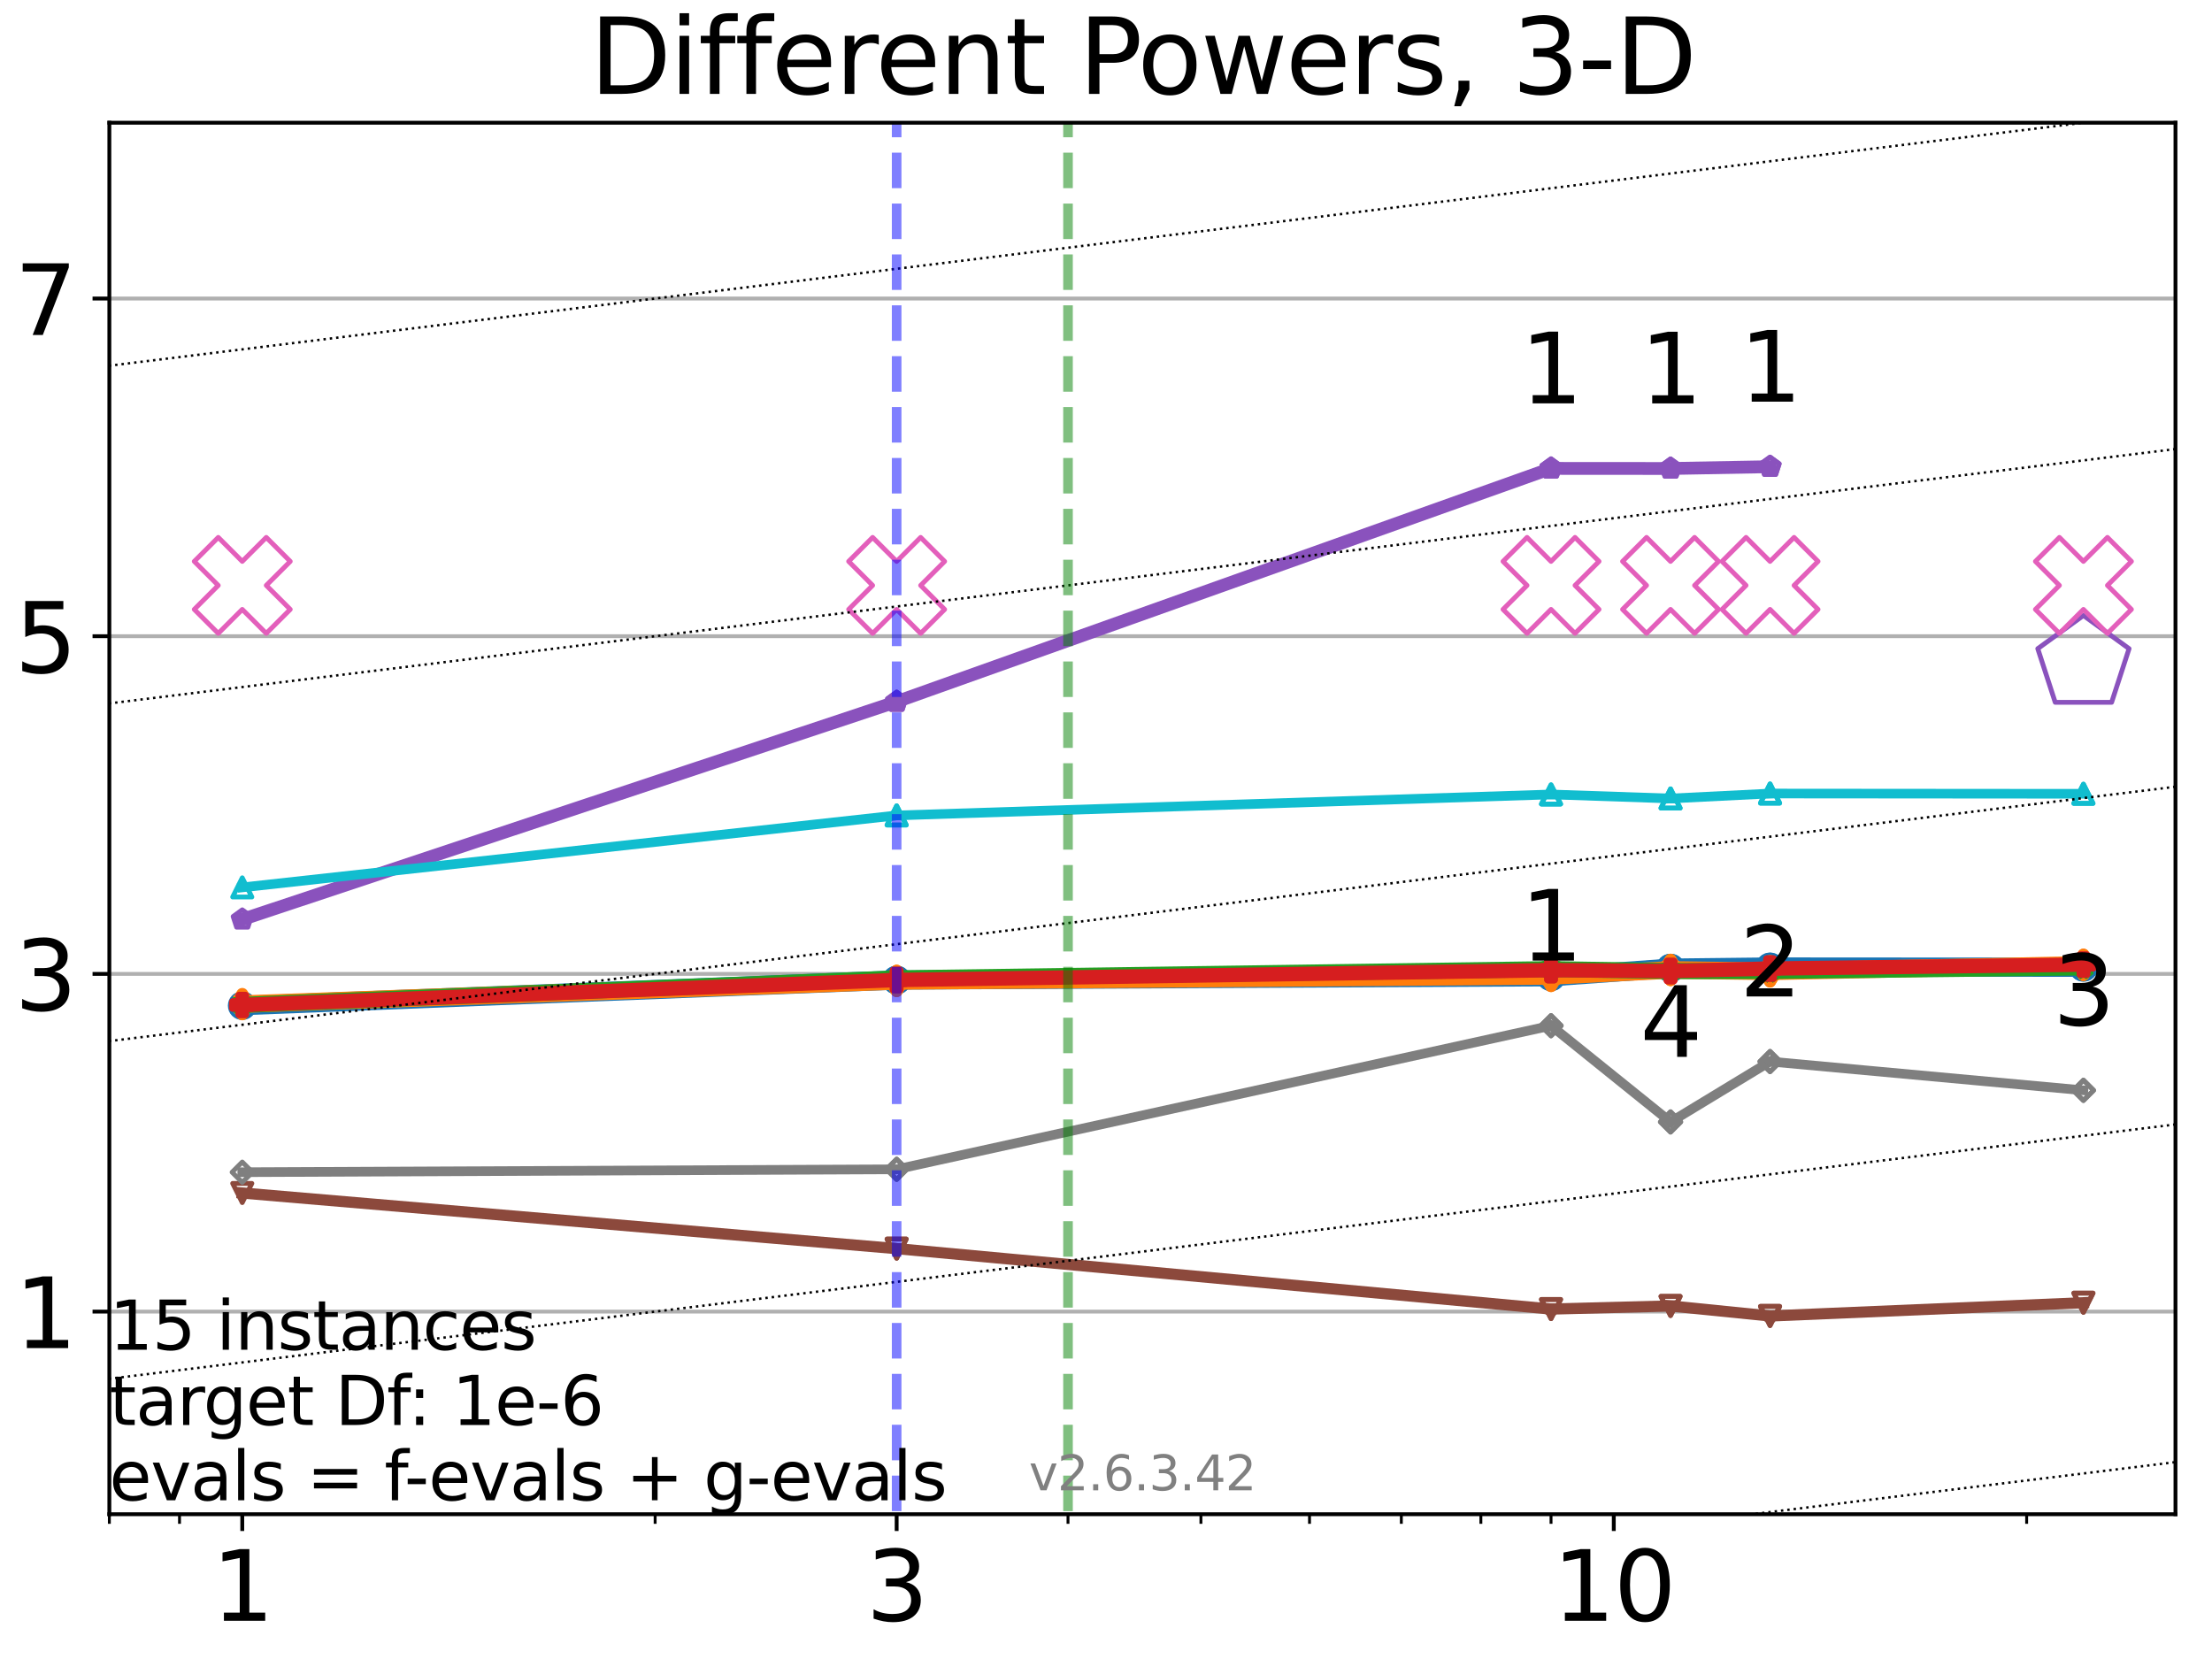 <?xml version="1.0" encoding="utf-8" standalone="no"?>
<!DOCTYPE svg PUBLIC "-//W3C//DTD SVG 1.1//EN"
  "http://www.w3.org/Graphics/SVG/1.1/DTD/svg11.dtd">
<svg xmlns:xlink="http://www.w3.org/1999/xlink" width="460.8pt" height="345.6pt" viewBox="0 0 460.8 345.6" xmlns="http://www.w3.org/2000/svg" version="1.1">
 <defs>
  <style type="text/css">*{stroke-linejoin: round; stroke-linecap: butt}</style>
 </defs>
 <g id="figure_1">
  <g id="patch_1">
   <path d="M 0 345.6 
L 460.8 345.6 
L 460.8 0 
L 0 0 
z
" style="fill: #ffffff"/>
  </g>
  <g id="axes_1">
   <g id="patch_2">
    <path d="M 22.78 315.44 
L 453.192 315.44 
L 453.192 25.56 
L 22.78 25.56 
z
" style="fill: #ffffff"/>
   </g>
   <g id="matplotlib.axis_1">
    <g id="xtick_1">
     <g id="line2d_1">
      <defs>
       <path id="m53ac08341a" d="M 0 0 
L 0 3.5 
" style="stroke: #000000; stroke-width: 0.8"/>
      </defs>
      <g>
       <use xlink:href="#m53ac08341a" x="50.468" y="315.44" style="stroke: #000000; stroke-width: 0.8"/>
      </g>
     </g>
     <g id="text_1">
      <!-- 1 -->
      <g transform="translate(44.106 337.637)scale(0.2 -0.2)">
       <defs>
        <path id="DejaVuSans-31" d="M 794 531 
L 1825 531 
L 1825 4091 
L 703 3866 
L 703 4441 
L 1819 4666 
L 2450 4666 
L 2450 531 
L 3481 531 
L 3481 0 
L 794 0 
L 794 531 
z
" transform="scale(0.016)"/>
       </defs>
       <use xlink:href="#DejaVuSans-31"/>
      </g>
     </g>
    </g>
    <g id="xtick_2">
     <g id="line2d_2">
      <g>
       <use xlink:href="#m53ac08341a" x="186.788" y="315.44" style="stroke: #000000; stroke-width: 0.8"/>
      </g>
     </g>
     <g id="text_2">
      <!-- 3 -->
      <g transform="translate(180.425 337.637)scale(0.2 -0.2)">
       <defs>
        <path id="DejaVuSans-33" d="M 2597 2516 
Q 3050 2419 3304 2112 
Q 3559 1806 3559 1356 
Q 3559 666 3084 287 
Q 2609 -91 1734 -91 
Q 1441 -91 1130 -33 
Q 819 25 488 141 
L 488 750 
Q 750 597 1062 519 
Q 1375 441 1716 441 
Q 2309 441 2620 675 
Q 2931 909 2931 1356 
Q 2931 1769 2642 2001 
Q 2353 2234 1838 2234 
L 1294 2234 
L 1294 2753 
L 1863 2753 
Q 2328 2753 2575 2939 
Q 2822 3125 2822 3475 
Q 2822 3834 2567 4026 
Q 2313 4219 1838 4219 
Q 1578 4219 1281 4162 
Q 984 4106 628 3988 
L 628 4550 
Q 988 4650 1302 4700 
Q 1616 4750 1894 4750 
Q 2613 4750 3031 4423 
Q 3450 4097 3450 3541 
Q 3450 3153 3228 2886 
Q 3006 2619 2597 2516 
z
" transform="scale(0.016)"/>
       </defs>
       <use xlink:href="#DejaVuSans-33"/>
      </g>
     </g>
    </g>
    <g id="xtick_3">
     <g id="line2d_3">
      <g>
       <use xlink:href="#m53ac08341a" x="336.18" y="315.44" style="stroke: #000000; stroke-width: 0.8"/>
      </g>
     </g>
     <g id="text_3">
      <!-- 10 -->
      <g transform="translate(323.455 337.637)scale(0.2 -0.2)">
       <defs>
        <path id="DejaVuSans-30" d="M 2034 4250 
Q 1547 4250 1301 3770 
Q 1056 3291 1056 2328 
Q 1056 1369 1301 889 
Q 1547 409 2034 409 
Q 2525 409 2770 889 
Q 3016 1369 3016 2328 
Q 3016 3291 2770 3770 
Q 2525 4250 2034 4250 
z
M 2034 4750 
Q 2819 4750 3233 4129 
Q 3647 3509 3647 2328 
Q 3647 1150 3233 529 
Q 2819 -91 2034 -91 
Q 1250 -91 836 529 
Q 422 1150 422 2328 
Q 422 3509 836 4129 
Q 1250 4750 2034 4750 
z
" transform="scale(0.016)"/>
       </defs>
       <use xlink:href="#DejaVuSans-31"/>
       <use xlink:href="#DejaVuSans-30" x="63.623"/>
      </g>
     </g>
    </g>
    <g id="xtick_4">
     <g id="line2d_4">
      <defs>
       <path id="mcd4fd918f9" d="M 0 0 
L 0 2 
" style="stroke: #000000; stroke-width: 0.6"/>
      </defs>
      <g>
       <use xlink:href="#mcd4fd918f9" x="22.78" y="315.44" style="stroke: #000000; stroke-width: 0.6"/>
      </g>
     </g>
    </g>
    <g id="xtick_5">
     <g id="line2d_5">
      <g>
       <use xlink:href="#mcd4fd918f9" x="37.395" y="315.44" style="stroke: #000000; stroke-width: 0.6"/>
      </g>
     </g>
    </g>
    <g id="xtick_6">
     <g id="line2d_6">
      <g>
       <use xlink:href="#mcd4fd918f9" x="136.476" y="315.44" style="stroke: #000000; stroke-width: 0.6"/>
      </g>
     </g>
    </g>
    <g id="xtick_7">
     <g id="line2d_7">
      <g>
       <use xlink:href="#mcd4fd918f9" x="222.484" y="315.44" style="stroke: #000000; stroke-width: 0.6"/>
      </g>
     </g>
    </g>
    <g id="xtick_8">
     <g id="line2d_8">
      <g>
       <use xlink:href="#mcd4fd918f9" x="250.173" y="315.44" style="stroke: #000000; stroke-width: 0.6"/>
      </g>
     </g>
    </g>
    <g id="xtick_9">
     <g id="line2d_9">
      <g>
       <use xlink:href="#mcd4fd918f9" x="272.796" y="315.44" style="stroke: #000000; stroke-width: 0.6"/>
      </g>
     </g>
    </g>
    <g id="xtick_10">
     <g id="line2d_10">
      <g>
       <use xlink:href="#mcd4fd918f9" x="291.923" y="315.44" style="stroke: #000000; stroke-width: 0.6"/>
      </g>
     </g>
    </g>
    <g id="xtick_11">
     <g id="line2d_11">
      <g>
       <use xlink:href="#mcd4fd918f9" x="308.492" y="315.44" style="stroke: #000000; stroke-width: 0.6"/>
      </g>
     </g>
    </g>
    <g id="xtick_12">
     <g id="line2d_12">
      <g>
       <use xlink:href="#mcd4fd918f9" x="323.107" y="315.44" style="stroke: #000000; stroke-width: 0.6"/>
      </g>
     </g>
    </g>
    <g id="xtick_13">
     <g id="line2d_13">
      <g>
       <use xlink:href="#mcd4fd918f9" x="422.188" y="315.44" style="stroke: #000000; stroke-width: 0.6"/>
      </g>
     </g>
    </g>
   </g>
   <g id="matplotlib.axis_2">
    <g id="ytick_1">
     <g id="line2d_14">
      <path d="M 22.78 273.232 
L 453.192 273.232 
" clip-path="url(#p2111826779)" style="fill: none; stroke: #b0b0b0; stroke-width: 0.8; stroke-linecap: square"/>
     </g>
     <g id="line2d_15">
      <defs>
       <path id="m08054b5228" d="M 0 0 
L -3.5 0 
" style="stroke: #000000; stroke-width: 0.8"/>
      </defs>
      <g>
       <use xlink:href="#m08054b5228" x="22.78" y="273.232" style="stroke: #000000; stroke-width: 0.8"/>
      </g>
     </g>
     <g id="text_4">
      <!-- 1 -->
      <g transform="translate(3.055 280.83)scale(0.2 -0.2)">
       <use xlink:href="#DejaVuSans-31"/>
      </g>
     </g>
    </g>
    <g id="ytick_2">
     <g id="line2d_16">
      <path d="M 22.78 202.884 
L 453.192 202.884 
" clip-path="url(#p2111826779)" style="fill: none; stroke: #b0b0b0; stroke-width: 0.8; stroke-linecap: square"/>
     </g>
     <g id="line2d_17">
      <g>
       <use xlink:href="#m08054b5228" x="22.78" y="202.884" style="stroke: #000000; stroke-width: 0.8"/>
      </g>
     </g>
     <g id="text_5">
      <!-- 3 -->
      <g transform="translate(3.055 210.483)scale(0.2 -0.2)">
       <use xlink:href="#DejaVuSans-33"/>
      </g>
     </g>
    </g>
    <g id="ytick_3">
     <g id="line2d_18">
      <path d="M 22.78 132.537 
L 453.192 132.537 
" clip-path="url(#p2111826779)" style="fill: none; stroke: #b0b0b0; stroke-width: 0.8; stroke-linecap: square"/>
     </g>
     <g id="line2d_19">
      <g>
       <use xlink:href="#m08054b5228" x="22.78" y="132.537" style="stroke: #000000; stroke-width: 0.8"/>
      </g>
     </g>
     <g id="text_6">
      <!-- 5 -->
      <g transform="translate(3.055 140.135)scale(0.2 -0.2)">
       <defs>
        <path id="DejaVuSans-35" d="M 691 4666 
L 3169 4666 
L 3169 4134 
L 1269 4134 
L 1269 2991 
Q 1406 3038 1543 3061 
Q 1681 3084 1819 3084 
Q 2600 3084 3056 2656 
Q 3513 2228 3513 1497 
Q 3513 744 3044 326 
Q 2575 -91 1722 -91 
Q 1428 -91 1123 -41 
Q 819 9 494 109 
L 494 744 
Q 775 591 1075 516 
Q 1375 441 1709 441 
Q 2250 441 2565 725 
Q 2881 1009 2881 1497 
Q 2881 1984 2565 2268 
Q 2250 2553 1709 2553 
Q 1456 2553 1204 2497 
Q 953 2441 691 2322 
L 691 4666 
z
" transform="scale(0.016)"/>
       </defs>
       <use xlink:href="#DejaVuSans-35"/>
      </g>
     </g>
    </g>
    <g id="ytick_4">
     <g id="line2d_20">
      <path d="M 22.78 62.19 
L 453.192 62.19 
" clip-path="url(#p2111826779)" style="fill: none; stroke: #b0b0b0; stroke-width: 0.8; stroke-linecap: square"/>
     </g>
     <g id="line2d_21">
      <g>
       <use xlink:href="#m08054b5228" x="22.78" y="62.19" style="stroke: #000000; stroke-width: 0.8"/>
      </g>
     </g>
     <g id="text_7">
      <!-- 7 -->
      <g transform="translate(3.055 69.788)scale(0.2 -0.2)">
       <defs>
        <path id="DejaVuSans-37" d="M 525 4666 
L 3525 4666 
L 3525 4397 
L 1831 0 
L 1172 0 
L 2766 4134 
L 525 4134 
L 525 4666 
z
" transform="scale(0.016)"/>
       </defs>
       <use xlink:href="#DejaVuSans-37"/>
      </g>
     </g>
    </g>
   </g>
   <g id="line2d_22">
    <path d="M 50.468 209.489 
L 186.788 204.165 
" clip-path="url(#p2111826779)" style="fill: none; stroke: #1874b4; stroke-width: 4; stroke-linecap: square"/>
    <defs>
     <path id="mb29228fcf9" d="M 0 1.5 
C 0.398 1.5 0.779 1.342 1.061 1.061 
C 1.342 0.779 1.5 0.398 1.5 0 
C 1.5 -0.398 1.342 -0.779 1.061 -1.061 
C 0.779 -1.342 0.398 -1.5 0 -1.5 
C -0.398 -1.5 -0.779 -1.342 -1.061 -1.061 
C -1.342 -0.779 -1.5 -0.398 -1.5 0 
C -1.5 0.398 -1.342 0.779 -1.061 1.061 
C -0.779 1.342 -0.398 1.5 0 1.5 
z
" style="stroke: #1874b4; stroke-width: 3"/>
    </defs>
    <g clip-path="url(#p2111826779)">
     <use xlink:href="#mb29228fcf9" x="50.468" y="209.489" style="fill-opacity: 0; stroke: #1874b4; stroke-width: 3"/>
     <use xlink:href="#mb29228fcf9" x="186.788" y="204.165" style="fill-opacity: 0; stroke: #1874b4; stroke-width: 3"/>
    </g>
   </g>
   <g id="line2d_23">
    <path d="M 186.788 204.165 
L 323.107 203.479 
" clip-path="url(#p2111826779)" style="fill: none; stroke: #1874b4; stroke-width: 4; stroke-linecap: square"/>
    <g clip-path="url(#p2111826779)">
     <use xlink:href="#mb29228fcf9" x="186.788" y="204.165" style="fill-opacity: 0; stroke: #1874b4; stroke-width: 3"/>
     <use xlink:href="#mb29228fcf9" x="323.107" y="203.479" style="fill-opacity: 0; stroke: #1874b4; stroke-width: 3"/>
    </g>
   </g>
   <g id="line2d_24">
    <path d="M 323.107 203.479 
L 348.007 201.681 
" clip-path="url(#p2111826779)" style="fill: none; stroke: #1874b4; stroke-width: 4; stroke-linecap: square"/>
    <g clip-path="url(#p2111826779)">
     <use xlink:href="#mb29228fcf9" x="323.107" y="203.479" style="fill-opacity: 0; stroke: #1874b4; stroke-width: 3"/>
     <use xlink:href="#mb29228fcf9" x="348.007" y="201.681" style="fill-opacity: 0; stroke: #1874b4; stroke-width: 3"/>
    </g>
   </g>
   <g id="line2d_25">
    <path d="M 348.007 201.681 
L 368.735 201.447 
" clip-path="url(#p2111826779)" style="fill: none; stroke: #1874b4; stroke-width: 4; stroke-linecap: square"/>
    <g clip-path="url(#p2111826779)">
     <use xlink:href="#mb29228fcf9" x="348.007" y="201.681" style="fill-opacity: 0; stroke: #1874b4; stroke-width: 3"/>
     <use xlink:href="#mb29228fcf9" x="368.735" y="201.447" style="fill-opacity: 0; stroke: #1874b4; stroke-width: 3"/>
    </g>
   </g>
   <g id="line2d_26">
    <path d="M 368.735 201.447 
L 434.015 201.49 
" clip-path="url(#p2111826779)" style="fill: none; stroke: #1874b4; stroke-width: 4; stroke-linecap: square"/>
    <g clip-path="url(#p2111826779)">
     <use xlink:href="#mb29228fcf9" x="368.735" y="201.447" style="fill-opacity: 0; stroke: #1874b4; stroke-width: 3"/>
     <use xlink:href="#mb29228fcf9" x="434.015" y="201.49" style="fill-opacity: 0; stroke: #1874b4; stroke-width: 3"/>
    </g>
   </g>
   <g id="line2d_27">
    <path d="M 434.015 201.49 
" clip-path="url(#p2111826779)" style="fill: none; stroke: #1874b4; stroke-width: 4; stroke-linecap: square"/>
    <g clip-path="url(#p2111826779)">
     <use xlink:href="#mb29228fcf9" x="434.015" y="201.49" style="fill-opacity: 0; stroke: #1874b4; stroke-width: 3"/>
    </g>
   </g>
   <g id="line2d_28"/>
   <g id="line2d_29">
    <path d="M 50.468 209.182 
L 186.788 204.342 
" clip-path="url(#p2111826779)" style="fill: none; stroke: #ff7d0b; stroke-width: 3.667; stroke-linecap: square"/>
    <defs>
     <path id="m5097fe3f1c" d="M 0 2.121 
L 1.273 0 
L 0 -2.121 
L -1.273 0 
z
" style="stroke: #ff7d0b; stroke-width: 2.5; stroke-linejoin: miter"/>
    </defs>
    <g clip-path="url(#p2111826779)">
     <use xlink:href="#m5097fe3f1c" x="50.468" y="209.182" style="fill-opacity: 0; stroke: #ff7d0b; stroke-width: 2.5; stroke-linejoin: miter"/>
     <use xlink:href="#m5097fe3f1c" x="186.788" y="204.342" style="fill-opacity: 0; stroke: #ff7d0b; stroke-width: 2.5; stroke-linejoin: miter"/>
    </g>
   </g>
   <g id="line2d_30">
    <path d="M 186.788 204.342 
L 323.107 203.298 
" clip-path="url(#p2111826779)" style="fill: none; stroke: #ff7d0b; stroke-width: 3.667; stroke-linecap: square"/>
    <g clip-path="url(#p2111826779)">
     <use xlink:href="#m5097fe3f1c" x="186.788" y="204.342" style="fill-opacity: 0; stroke: #ff7d0b; stroke-width: 2.5; stroke-linejoin: miter"/>
     <use xlink:href="#m5097fe3f1c" x="323.107" y="203.298" style="fill-opacity: 0; stroke: #ff7d0b; stroke-width: 2.5; stroke-linejoin: miter"/>
    </g>
   </g>
   <g id="line2d_31">
    <path d="M 323.107 203.298 
L 348.007 202.057 
" clip-path="url(#p2111826779)" style="fill: none; stroke: #ff7d0b; stroke-width: 3.667; stroke-linecap: square"/>
    <g clip-path="url(#p2111826779)">
     <use xlink:href="#m5097fe3f1c" x="323.107" y="203.298" style="fill-opacity: 0; stroke: #ff7d0b; stroke-width: 2.5; stroke-linejoin: miter"/>
     <use xlink:href="#m5097fe3f1c" x="348.007" y="202.057" style="fill-opacity: 0; stroke: #ff7d0b; stroke-width: 2.5; stroke-linejoin: miter"/>
    </g>
   </g>
   <g id="line2d_32">
    <path d="M 348.007 202.057 
L 368.735 202.342 
" clip-path="url(#p2111826779)" style="fill: none; stroke: #ff7d0b; stroke-width: 3.667; stroke-linecap: square"/>
    <g clip-path="url(#p2111826779)">
     <use xlink:href="#m5097fe3f1c" x="348.007" y="202.057" style="fill-opacity: 0; stroke: #ff7d0b; stroke-width: 2.5; stroke-linejoin: miter"/>
     <use xlink:href="#m5097fe3f1c" x="368.735" y="202.342" style="fill-opacity: 0; stroke: #ff7d0b; stroke-width: 2.5; stroke-linejoin: miter"/>
    </g>
   </g>
   <g id="line2d_33">
    <path d="M 368.735 202.342 
L 434.015 201 
" clip-path="url(#p2111826779)" style="fill: none; stroke: #ff7d0b; stroke-width: 3.667; stroke-linecap: square"/>
    <g clip-path="url(#p2111826779)">
     <use xlink:href="#m5097fe3f1c" x="368.735" y="202.342" style="fill-opacity: 0; stroke: #ff7d0b; stroke-width: 2.5; stroke-linejoin: miter"/>
     <use xlink:href="#m5097fe3f1c" x="434.015" y="201" style="fill-opacity: 0; stroke: #ff7d0b; stroke-width: 2.5; stroke-linejoin: miter"/>
    </g>
   </g>
   <g id="line2d_34">
    <path d="M 434.015 201 
" clip-path="url(#p2111826779)" style="fill: none; stroke: #ff7d0b; stroke-width: 3.667; stroke-linecap: square"/>
    <g clip-path="url(#p2111826779)">
     <use xlink:href="#m5097fe3f1c" x="434.015" y="201" style="fill-opacity: 0; stroke: #ff7d0b; stroke-width: 2.5; stroke-linejoin: miter"/>
    </g>
   </g>
   <g id="line2d_35"/>
   <g id="line2d_36">
    <path d="M 50.468 209.329 
L 186.788 203.804 
" clip-path="url(#p2111826779)" style="fill: none; stroke: #22a022; stroke-width: 3.333; stroke-linecap: square"/>
    <defs>
     <path id="m0ce2f91c9a" d="M 0 -2 
L -0.449 -0.618 
L -1.902 -0.618 
L -0.727 0.236 
L -1.176 1.618 
L -0 0.764 
L 1.176 1.618 
L 0.727 0.236 
L 1.902 -0.618 
L 0.449 -0.618 
z
" style="stroke: #22a022; stroke-width: 2; stroke-linejoin: bevel"/>
    </defs>
    <g clip-path="url(#p2111826779)">
     <use xlink:href="#m0ce2f91c9a" x="50.468" y="209.329" style="fill-opacity: 0; stroke: #22a022; stroke-width: 2; stroke-linejoin: bevel"/>
     <use xlink:href="#m0ce2f91c9a" x="186.788" y="203.804" style="fill-opacity: 0; stroke: #22a022; stroke-width: 2; stroke-linejoin: bevel"/>
    </g>
   </g>
   <g id="line2d_37">
    <path d="M 186.788 203.804 
L 323.107 201.882 
" clip-path="url(#p2111826779)" style="fill: none; stroke: #22a022; stroke-width: 3.333; stroke-linecap: square"/>
    <g clip-path="url(#p2111826779)">
     <use xlink:href="#m0ce2f91c9a" x="186.788" y="203.804" style="fill-opacity: 0; stroke: #22a022; stroke-width: 2; stroke-linejoin: bevel"/>
     <use xlink:href="#m0ce2f91c9a" x="323.107" y="201.882" style="fill-opacity: 0; stroke: #22a022; stroke-width: 2; stroke-linejoin: bevel"/>
    </g>
   </g>
   <g id="line2d_38">
    <path d="M 323.107 201.882 
L 348.007 202.287 
" clip-path="url(#p2111826779)" style="fill: none; stroke: #22a022; stroke-width: 3.333; stroke-linecap: square"/>
    <g clip-path="url(#p2111826779)">
     <use xlink:href="#m0ce2f91c9a" x="323.107" y="201.882" style="fill-opacity: 0; stroke: #22a022; stroke-width: 2; stroke-linejoin: bevel"/>
     <use xlink:href="#m0ce2f91c9a" x="348.007" y="202.287" style="fill-opacity: 0; stroke: #22a022; stroke-width: 2; stroke-linejoin: bevel"/>
    </g>
   </g>
   <g id="line2d_39">
    <path d="M 348.007 202.287 
L 368.735 202.278 
" clip-path="url(#p2111826779)" style="fill: none; stroke: #22a022; stroke-width: 3.333; stroke-linecap: square"/>
    <g clip-path="url(#p2111826779)">
     <use xlink:href="#m0ce2f91c9a" x="348.007" y="202.287" style="fill-opacity: 0; stroke: #22a022; stroke-width: 2; stroke-linejoin: bevel"/>
     <use xlink:href="#m0ce2f91c9a" x="368.735" y="202.278" style="fill-opacity: 0; stroke: #22a022; stroke-width: 2; stroke-linejoin: bevel"/>
    </g>
   </g>
   <g id="line2d_40">
    <path d="M 368.735 202.278 
L 434.015 201.544 
" clip-path="url(#p2111826779)" style="fill: none; stroke: #22a022; stroke-width: 3.333; stroke-linecap: square"/>
    <g clip-path="url(#p2111826779)">
     <use xlink:href="#m0ce2f91c9a" x="368.735" y="202.278" style="fill-opacity: 0; stroke: #22a022; stroke-width: 2; stroke-linejoin: bevel"/>
     <use xlink:href="#m0ce2f91c9a" x="434.015" y="201.544" style="fill-opacity: 0; stroke: #22a022; stroke-width: 2; stroke-linejoin: bevel"/>
    </g>
   </g>
   <g id="line2d_41">
    <path d="M 434.015 201.544 
" clip-path="url(#p2111826779)" style="fill: none; stroke: #22a022; stroke-width: 3.333; stroke-linecap: square"/>
    <g clip-path="url(#p2111826779)">
     <use xlink:href="#m0ce2f91c9a" x="434.015" y="201.544" style="fill-opacity: 0; stroke: #22a022; stroke-width: 2; stroke-linejoin: bevel"/>
    </g>
   </g>
   <g id="line2d_42"/>
   <g id="line2d_43">
    <path d="M 50.468 209.361 
L 186.788 204.151 
" clip-path="url(#p2111826779)" style="fill: none; stroke: #d61e1f; stroke-width: 3; stroke-linecap: square"/>
    <defs>
     <path id="m8b36035e55" d="M -0.667 2 
L 0.667 2 
L 0.667 0.667 
L 2 0.667 
L 2 -0.667 
L 0.667 -0.667 
L 0.667 -2 
L -0.667 -2 
L -0.667 -0.667 
L -2 -0.667 
L -2 0.667 
L -0.667 0.667 
z
" style="stroke: #d61e1f; stroke-width: 1.5; stroke-linejoin: miter"/>
    </defs>
    <g clip-path="url(#p2111826779)">
     <use xlink:href="#m8b36035e55" x="50.468" y="209.361" style="fill-opacity: 0; stroke: #d61e1f; stroke-width: 1.5; stroke-linejoin: miter"/>
     <use xlink:href="#m8b36035e55" x="186.788" y="204.151" style="fill-opacity: 0; stroke: #d61e1f; stroke-width: 1.5; stroke-linejoin: miter"/>
    </g>
   </g>
   <g id="line2d_44">
    <path d="M 186.788 204.151 
L 323.107 202.104 
" clip-path="url(#p2111826779)" style="fill: none; stroke: #d61e1f; stroke-width: 3; stroke-linecap: square"/>
    <g clip-path="url(#p2111826779)">
     <use xlink:href="#m8b36035e55" x="186.788" y="204.151" style="fill-opacity: 0; stroke: #d61e1f; stroke-width: 1.5; stroke-linejoin: miter"/>
     <use xlink:href="#m8b36035e55" x="323.107" y="202.104" style="fill-opacity: 0; stroke: #d61e1f; stroke-width: 1.5; stroke-linejoin: miter"/>
    </g>
   </g>
   <g id="line2d_45">
    <path d="M 323.107 202.104 
L 348.007 202.281 
" clip-path="url(#p2111826779)" style="fill: none; stroke: #d61e1f; stroke-width: 3; stroke-linecap: square"/>
    <g clip-path="url(#p2111826779)">
     <use xlink:href="#m8b36035e55" x="323.107" y="202.104" style="fill-opacity: 0; stroke: #d61e1f; stroke-width: 1.5; stroke-linejoin: miter"/>
     <use xlink:href="#m8b36035e55" x="348.007" y="202.281" style="fill-opacity: 0; stroke: #d61e1f; stroke-width: 1.5; stroke-linejoin: miter"/>
    </g>
   </g>
   <g id="line2d_46">
    <path d="M 348.007 202.281 
L 368.735 201.764 
" clip-path="url(#p2111826779)" style="fill: none; stroke: #d61e1f; stroke-width: 3; stroke-linecap: square"/>
    <g clip-path="url(#p2111826779)">
     <use xlink:href="#m8b36035e55" x="348.007" y="202.281" style="fill-opacity: 0; stroke: #d61e1f; stroke-width: 1.5; stroke-linejoin: miter"/>
     <use xlink:href="#m8b36035e55" x="368.735" y="201.764" style="fill-opacity: 0; stroke: #d61e1f; stroke-width: 1.5; stroke-linejoin: miter"/>
    </g>
   </g>
   <g id="line2d_47">
    <path d="M 368.735 201.764 
L 434.015 200.95 
" clip-path="url(#p2111826779)" style="fill: none; stroke: #d61e1f; stroke-width: 3; stroke-linecap: square"/>
    <g clip-path="url(#p2111826779)">
     <use xlink:href="#m8b36035e55" x="368.735" y="201.764" style="fill-opacity: 0; stroke: #d61e1f; stroke-width: 1.5; stroke-linejoin: miter"/>
     <use xlink:href="#m8b36035e55" x="434.015" y="200.95" style="fill-opacity: 0; stroke: #d61e1f; stroke-width: 1.5; stroke-linejoin: miter"/>
    </g>
   </g>
   <g id="line2d_48">
    <path d="M 434.015 200.95 
" clip-path="url(#p2111826779)" style="fill: none; stroke: #d61e1f; stroke-width: 3; stroke-linecap: square"/>
    <g clip-path="url(#p2111826779)">
     <use xlink:href="#m8b36035e55" x="434.015" y="200.95" style="fill-opacity: 0; stroke: #d61e1f; stroke-width: 1.5; stroke-linejoin: miter"/>
    </g>
   </g>
   <g id="line2d_49"/>
   <g id="line2d_50">
    <path d="M 50.468 191.534 
L 186.788 146.169 
" clip-path="url(#p2111826779)" style="fill: none; stroke: #8a52bd; stroke-width: 2.667; stroke-linecap: square"/>
    <defs>
     <path id="mc3705beddb" d="M 0 -2 
L -1.902 -0.618 
L -1.176 1.618 
L 1.176 1.618 
L 1.902 -0.618 
z
" style="stroke: #8a52bd; stroke-linejoin: miter"/>
    </defs>
    <g clip-path="url(#p2111826779)">
     <use xlink:href="#mc3705beddb" x="50.468" y="191.534" style="fill-opacity: 0; stroke: #8a52bd; stroke-linejoin: miter"/>
     <use xlink:href="#mc3705beddb" x="186.788" y="146.169" style="fill-opacity: 0; stroke: #8a52bd; stroke-linejoin: miter"/>
    </g>
   </g>
   <g id="line2d_51">
    <path d="M 186.788 146.169 
L 323.107 97.577 
" clip-path="url(#p2111826779)" style="fill: none; stroke: #8a52bd; stroke-width: 2.667; stroke-linecap: square"/>
    <g clip-path="url(#p2111826779)">
     <use xlink:href="#mc3705beddb" x="186.788" y="146.169" style="fill-opacity: 0; stroke: #8a52bd; stroke-linejoin: miter"/>
     <use xlink:href="#mc3705beddb" x="323.107" y="97.577" style="fill-opacity: 0; stroke: #8a52bd; stroke-linejoin: miter"/>
    </g>
   </g>
   <g id="line2d_52">
    <path d="M 323.107 97.577 
L 348.007 97.595 
" clip-path="url(#p2111826779)" style="fill: none; stroke: #8a52bd; stroke-width: 2.667; stroke-linecap: square"/>
    <g clip-path="url(#p2111826779)">
     <use xlink:href="#mc3705beddb" x="323.107" y="97.577" style="fill-opacity: 0; stroke: #8a52bd; stroke-linejoin: miter"/>
     <use xlink:href="#mc3705beddb" x="348.007" y="97.595" style="fill-opacity: 0; stroke: #8a52bd; stroke-linejoin: miter"/>
    </g>
   </g>
   <g id="line2d_53">
    <path d="M 348.007 97.595 
L 368.735 97.223 
" clip-path="url(#p2111826779)" style="fill: none; stroke: #8a52bd; stroke-width: 2.667; stroke-linecap: square"/>
    <g clip-path="url(#p2111826779)">
     <use xlink:href="#mc3705beddb" x="348.007" y="97.595" style="fill-opacity: 0; stroke: #8a52bd; stroke-linejoin: miter"/>
     <use xlink:href="#mc3705beddb" x="368.735" y="97.223" style="fill-opacity: 0; stroke: #8a52bd; stroke-linejoin: miter"/>
    </g>
   </g>
   <g id="line2d_54">
    <path d="M 368.735 97.223 
" clip-path="url(#p2111826779)" style="fill: none; stroke: #8a52bd; stroke-width: 2.667; stroke-linecap: square"/>
    <g clip-path="url(#p2111826779)">
     <use xlink:href="#mc3705beddb" x="368.735" y="97.223" style="fill-opacity: 0; stroke: #8a52bd; stroke-linejoin: miter"/>
    </g>
   </g>
   <g id="line2d_55">
    <defs>
     <path id="mb49fe2df3b" d="M 0 -10 
L -9.511 -3.09 
L -5.878 8.09 
L 5.878 8.09 
L 9.511 -3.09 
z
" style="stroke: #8a52bd; stroke-linejoin: miter"/>
    </defs>
    <g clip-path="url(#p2111826779)">
     <use xlink:href="#mb49fe2df3b" x="434.015" y="138.215" style="fill-opacity: 0; stroke: #8a52bd; stroke-linejoin: miter"/>
    </g>
   </g>
   <g id="line2d_56"/>
   <g id="line2d_57">
    <path d="M 50.468 248.525 
L 186.788 260.115 
" clip-path="url(#p2111826779)" style="fill: none; stroke: #8c493c; stroke-width: 2.333; stroke-linecap: square"/>
    <defs>
     <path id="m8fd8f711fd" d="M -0 2 
L 2 -2 
L -2 -2 
z
" style="stroke: #8c493c; stroke-linejoin: miter"/>
    </defs>
    <g clip-path="url(#p2111826779)">
     <use xlink:href="#m8fd8f711fd" x="50.468" y="248.525" style="fill-opacity: 0; stroke: #8c493c; stroke-linejoin: miter"/>
     <use xlink:href="#m8fd8f711fd" x="186.788" y="260.115" style="fill-opacity: 0; stroke: #8c493c; stroke-linejoin: miter"/>
    </g>
   </g>
   <g id="line2d_58">
    <path d="M 186.788 260.115 
L 323.107 272.698 
" clip-path="url(#p2111826779)" style="fill: none; stroke: #8c493c; stroke-width: 2.333; stroke-linecap: square"/>
    <g clip-path="url(#p2111826779)">
     <use xlink:href="#m8fd8f711fd" x="186.788" y="260.115" style="fill-opacity: 0; stroke: #8c493c; stroke-linejoin: miter"/>
     <use xlink:href="#m8fd8f711fd" x="323.107" y="272.698" style="fill-opacity: 0; stroke: #8c493c; stroke-linejoin: miter"/>
    </g>
   </g>
   <g id="line2d_59">
    <path d="M 323.107 272.698 
L 348.007 272.056 
" clip-path="url(#p2111826779)" style="fill: none; stroke: #8c493c; stroke-width: 2.333; stroke-linecap: square"/>
    <g clip-path="url(#p2111826779)">
     <use xlink:href="#m8fd8f711fd" x="323.107" y="272.698" style="fill-opacity: 0; stroke: #8c493c; stroke-linejoin: miter"/>
     <use xlink:href="#m8fd8f711fd" x="348.007" y="272.056" style="fill-opacity: 0; stroke: #8c493c; stroke-linejoin: miter"/>
    </g>
   </g>
   <g id="line2d_60">
    <path d="M 348.007 272.056 
L 368.735 274.141 
" clip-path="url(#p2111826779)" style="fill: none; stroke: #8c493c; stroke-width: 2.333; stroke-linecap: square"/>
    <g clip-path="url(#p2111826779)">
     <use xlink:href="#m8fd8f711fd" x="348.007" y="272.056" style="fill-opacity: 0; stroke: #8c493c; stroke-linejoin: miter"/>
     <use xlink:href="#m8fd8f711fd" x="368.735" y="274.141" style="fill-opacity: 0; stroke: #8c493c; stroke-linejoin: miter"/>
    </g>
   </g>
   <g id="line2d_61">
    <path d="M 368.735 274.141 
L 434.015 271.38 
" clip-path="url(#p2111826779)" style="fill: none; stroke: #8c493c; stroke-width: 2.333; stroke-linecap: square"/>
    <g clip-path="url(#p2111826779)">
     <use xlink:href="#m8fd8f711fd" x="368.735" y="274.141" style="fill-opacity: 0; stroke: #8c493c; stroke-linejoin: miter"/>
     <use xlink:href="#m8fd8f711fd" x="434.015" y="271.38" style="fill-opacity: 0; stroke: #8c493c; stroke-linejoin: miter"/>
    </g>
   </g>
   <g id="line2d_62">
    <path d="M 434.015 271.38 
" clip-path="url(#p2111826779)" style="fill: none; stroke: #8c493c; stroke-width: 2.333; stroke-linecap: square"/>
    <g clip-path="url(#p2111826779)">
     <use xlink:href="#m8fd8f711fd" x="434.015" y="271.38" style="fill-opacity: 0; stroke: #8c493c; stroke-linejoin: miter"/>
    </g>
   </g>
   <g id="line2d_63"/>
   <g id="line2d_64">
    <defs>
     <path id="mc3b363410a" d="M -5 10 
L 0 5 
L 5 10 
L 10 5 
L 5 0 
L 10 -5 
L 5 -10 
L 0 -5 
L -5 -10 
L -10 -5 
L -5 0 
L -10 5 
z
" style="stroke: #e35fbb; stroke-linejoin: miter"/>
    </defs>
    <g clip-path="url(#p2111826779)">
     <use xlink:href="#mc3b363410a" x="50.468" y="121.949" style="fill-opacity: 0; stroke: #e35fbb; stroke-linejoin: miter"/>
     <use xlink:href="#mc3b363410a" x="186.788" y="121.949" style="fill-opacity: 0; stroke: #e35fbb; stroke-linejoin: miter"/>
     <use xlink:href="#mc3b363410a" x="323.107" y="121.949" style="fill-opacity: 0; stroke: #e35fbb; stroke-linejoin: miter"/>
     <use xlink:href="#mc3b363410a" x="348.007" y="121.949" style="fill-opacity: 0; stroke: #e35fbb; stroke-linejoin: miter"/>
     <use xlink:href="#mc3b363410a" x="368.735" y="121.949" style="fill-opacity: 0; stroke: #e35fbb; stroke-linejoin: miter"/>
     <use xlink:href="#mc3b363410a" x="434.015" y="121.949" style="fill-opacity: 0; stroke: #e35fbb; stroke-linejoin: miter"/>
    </g>
   </g>
   <g id="line2d_65"/>
   <g id="line2d_66">
    <path d="M 50.468 184.861 
L 186.788 169.866 
" clip-path="url(#p2111826779)" style="fill: none; stroke: #11bdcf; stroke-width: 2; stroke-linecap: square"/>
    <defs>
     <path id="ma83524bf60" d="M 0 -2 
L -2 2 
L 2 2 
z
" style="stroke: #11bdcf; stroke-linejoin: miter"/>
    </defs>
    <g clip-path="url(#p2111826779)">
     <use xlink:href="#ma83524bf60" x="50.468" y="184.861" style="fill-opacity: 0; stroke: #11bdcf; stroke-linejoin: miter"/>
     <use xlink:href="#ma83524bf60" x="186.788" y="169.866" style="fill-opacity: 0; stroke: #11bdcf; stroke-linejoin: miter"/>
    </g>
   </g>
   <g id="line2d_67">
    <path d="M 186.788 169.866 
L 323.107 165.498 
" clip-path="url(#p2111826779)" style="fill: none; stroke: #11bdcf; stroke-width: 2; stroke-linecap: square"/>
    <g clip-path="url(#p2111826779)">
     <use xlink:href="#ma83524bf60" x="186.788" y="169.866" style="fill-opacity: 0; stroke: #11bdcf; stroke-linejoin: miter"/>
     <use xlink:href="#ma83524bf60" x="323.107" y="165.498" style="fill-opacity: 0; stroke: #11bdcf; stroke-linejoin: miter"/>
    </g>
   </g>
   <g id="line2d_68">
    <path d="M 323.107 165.498 
L 348.007 166.341 
" clip-path="url(#p2111826779)" style="fill: none; stroke: #11bdcf; stroke-width: 2; stroke-linecap: square"/>
    <g clip-path="url(#p2111826779)">
     <use xlink:href="#ma83524bf60" x="323.107" y="165.498" style="fill-opacity: 0; stroke: #11bdcf; stroke-linejoin: miter"/>
     <use xlink:href="#ma83524bf60" x="348.007" y="166.341" style="fill-opacity: 0; stroke: #11bdcf; stroke-linejoin: miter"/>
    </g>
   </g>
   <g id="line2d_69">
    <path d="M 348.007 166.341 
L 368.735 165.306 
" clip-path="url(#p2111826779)" style="fill: none; stroke: #11bdcf; stroke-width: 2; stroke-linecap: square"/>
    <g clip-path="url(#p2111826779)">
     <use xlink:href="#ma83524bf60" x="348.007" y="166.341" style="fill-opacity: 0; stroke: #11bdcf; stroke-linejoin: miter"/>
     <use xlink:href="#ma83524bf60" x="368.735" y="165.306" style="fill-opacity: 0; stroke: #11bdcf; stroke-linejoin: miter"/>
    </g>
   </g>
   <g id="line2d_70">
    <path d="M 368.735 165.306 
L 434.015 165.358 
" clip-path="url(#p2111826779)" style="fill: none; stroke: #11bdcf; stroke-width: 2; stroke-linecap: square"/>
    <g clip-path="url(#p2111826779)">
     <use xlink:href="#ma83524bf60" x="368.735" y="165.306" style="fill-opacity: 0; stroke: #11bdcf; stroke-linejoin: miter"/>
     <use xlink:href="#ma83524bf60" x="434.015" y="165.358" style="fill-opacity: 0; stroke: #11bdcf; stroke-linejoin: miter"/>
    </g>
   </g>
   <g id="line2d_71">
    <path d="M 434.015 165.358 
" clip-path="url(#p2111826779)" style="fill: none; stroke: #11bdcf; stroke-width: 2; stroke-linecap: square"/>
    <g clip-path="url(#p2111826779)">
     <use xlink:href="#ma83524bf60" x="434.015" y="165.358" style="fill-opacity: 0; stroke: #11bdcf; stroke-linejoin: miter"/>
    </g>
   </g>
   <g id="line2d_72"/>
   <g id="line2d_73">
    <path d="M 50.468 244.191 
L 186.788 243.586 
" clip-path="url(#p2111826779)" style="fill: none; stroke: #7f7f7f; stroke-width: 2; stroke-linecap: square"/>
    <defs>
     <path id="m669cb5e35f" d="M 0 2.121 
L 2.121 0 
L 0 -2.121 
L -2.121 0 
z
" style="stroke: #7f7f7f; stroke-linejoin: miter"/>
    </defs>
    <g clip-path="url(#p2111826779)">
     <use xlink:href="#m669cb5e35f" x="50.468" y="244.191" style="fill-opacity: 0; stroke: #7f7f7f; stroke-linejoin: miter"/>
     <use xlink:href="#m669cb5e35f" x="186.788" y="243.586" style="fill-opacity: 0; stroke: #7f7f7f; stroke-linejoin: miter"/>
    </g>
   </g>
   <g id="line2d_74">
    <path d="M 186.788 243.586 
L 323.107 213.667 
" clip-path="url(#p2111826779)" style="fill: none; stroke: #7f7f7f; stroke-width: 2; stroke-linecap: square"/>
    <g clip-path="url(#p2111826779)">
     <use xlink:href="#m669cb5e35f" x="186.788" y="243.586" style="fill-opacity: 0; stroke: #7f7f7f; stroke-linejoin: miter"/>
     <use xlink:href="#m669cb5e35f" x="323.107" y="213.667" style="fill-opacity: 0; stroke: #7f7f7f; stroke-linejoin: miter"/>
    </g>
   </g>
   <g id="line2d_75">
    <path d="M 323.107 213.667 
L 348.007 233.721 
" clip-path="url(#p2111826779)" style="fill: none; stroke: #7f7f7f; stroke-width: 2; stroke-linecap: square"/>
    <g clip-path="url(#p2111826779)">
     <use xlink:href="#m669cb5e35f" x="323.107" y="213.667" style="fill-opacity: 0; stroke: #7f7f7f; stroke-linejoin: miter"/>
     <use xlink:href="#m669cb5e35f" x="348.007" y="233.721" style="fill-opacity: 0; stroke: #7f7f7f; stroke-linejoin: miter"/>
    </g>
   </g>
   <g id="line2d_76">
    <path d="M 348.007 233.721 
L 368.735 221.141 
" clip-path="url(#p2111826779)" style="fill: none; stroke: #7f7f7f; stroke-width: 2; stroke-linecap: square"/>
    <g clip-path="url(#p2111826779)">
     <use xlink:href="#m669cb5e35f" x="348.007" y="233.721" style="fill-opacity: 0; stroke: #7f7f7f; stroke-linejoin: miter"/>
     <use xlink:href="#m669cb5e35f" x="368.735" y="221.141" style="fill-opacity: 0; stroke: #7f7f7f; stroke-linejoin: miter"/>
    </g>
   </g>
   <g id="line2d_77">
    <path d="M 368.735 221.141 
L 434.015 227.134 
" clip-path="url(#p2111826779)" style="fill: none; stroke: #7f7f7f; stroke-width: 2; stroke-linecap: square"/>
    <g clip-path="url(#p2111826779)">
     <use xlink:href="#m669cb5e35f" x="368.735" y="221.141" style="fill-opacity: 0; stroke: #7f7f7f; stroke-linejoin: miter"/>
     <use xlink:href="#m669cb5e35f" x="434.015" y="227.134" style="fill-opacity: 0; stroke: #7f7f7f; stroke-linejoin: miter"/>
    </g>
   </g>
   <g id="line2d_78">
    <path d="M 434.015 227.134 
" clip-path="url(#p2111826779)" style="fill: none; stroke: #7f7f7f; stroke-width: 2; stroke-linecap: square"/>
    <g clip-path="url(#p2111826779)">
     <use xlink:href="#m669cb5e35f" x="434.015" y="227.134" style="fill-opacity: 0; stroke: #7f7f7f; stroke-linejoin: miter"/>
    </g>
   </g>
   <g id="line2d_79"/>
   <g id="line2d_80">
    <path d="M 111.936 346.6 
L 461.8 303.529 
" clip-path="url(#p2111826779)" style="fill: none; stroke-dasharray: 0.5,0.825; stroke-dashoffset: 0; stroke: #000000; stroke-width: 0.5"/>
   </g>
   <g id="line2d_81">
    <path d="M -1 290.156 
L 461.8 233.181 
" clip-path="url(#p2111826779)" style="fill: none; stroke-dasharray: 0.5,0.825; stroke-dashoffset: 0; stroke: #000000; stroke-width: 0.5"/>
   </g>
   <g id="line2d_82">
    <path d="M -1 219.809 
L 461.8 162.834 
" clip-path="url(#p2111826779)" style="fill: none; stroke-dasharray: 0.5,0.825; stroke-dashoffset: 0; stroke: #000000; stroke-width: 0.5"/>
   </g>
   <g id="line2d_83">
    <path d="M -1 149.461 
L 461.8 92.487 
" clip-path="url(#p2111826779)" style="fill: none; stroke-dasharray: 0.5,0.825; stroke-dashoffset: 0; stroke: #000000; stroke-width: 0.5"/>
   </g>
   <g id="line2d_84">
    <path d="M -1 79.114 
L 461.8 22.139 
" clip-path="url(#p2111826779)" style="fill: none; stroke-dasharray: 0.5,0.825; stroke-dashoffset: 0; stroke: #000000; stroke-width: 0.5"/>
   </g>
   <g id="LineCollection_1">
    <path d="M 186.788 346.6 
L 186.788 25.56 
" clip-path="url(#p2111826779)" style="fill: none; stroke-dasharray: 7.4,3.2; stroke-dashoffset: 0; stroke: #0000ff; stroke-opacity: 0.5; stroke-width: 2"/>
   </g>
   <g id="LineCollection_2">
    <path d="M 222.484 346.6 
L 222.484 25.56 
" clip-path="url(#p2111826779)" style="fill: none; stroke-dasharray: 7.4,3.2; stroke-dashoffset: 0; stroke: #008000; stroke-opacity: 0.5; stroke-width: 2"/>
   </g>
   <g id="patch_3">
    <path d="M 22.78 315.44 
L 22.78 25.56 
" style="fill: none; stroke: #000000; stroke-width: 0.8; stroke-linejoin: miter; stroke-linecap: square"/>
   </g>
   <g id="patch_4">
    <path d="M 453.192 315.44 
L 453.192 25.56 
" style="fill: none; stroke: #000000; stroke-width: 0.8; stroke-linejoin: miter; stroke-linecap: square"/>
   </g>
   <g id="patch_5">
    <path d="M 22.78 315.44 
L 453.192 315.44 
" style="fill: none; stroke: #000000; stroke-width: 0.8; stroke-linejoin: miter; stroke-linecap: square"/>
   </g>
   <g id="patch_6">
    <path d="M 22.78 25.56 
L 453.192 25.56 
" style="fill: none; stroke: #000000; stroke-width: 0.8; stroke-linejoin: miter; stroke-linecap: square"/>
   </g>
   <g id="text_8">
    <!-- 1 -->
    <g transform="translate(316.744 84.02)scale(0.2 -0.2)">
     <use xlink:href="#DejaVuSans-31"/>
    </g>
   </g>
   <g id="text_9">
    <!-- 1 -->
    <g transform="translate(341.644 84.038)scale(0.2 -0.2)">
     <use xlink:href="#DejaVuSans-31"/>
    </g>
   </g>
   <g id="text_10">
    <!-- 1 -->
    <g transform="translate(362.373 83.667)scale(0.2 -0.2)">
     <use xlink:href="#DejaVuSans-31"/>
    </g>
   </g>
   <g id="text_11">
    <!-- 1 -->
    <g transform="translate(316.744 200.111)scale(0.2 -0.2)">
     <use xlink:href="#DejaVuSans-31"/>
    </g>
   </g>
   <g id="text_12">
    <!-- 4 -->
    <g transform="translate(341.644 220.164)scale(0.2 -0.2)">
     <defs>
      <path id="DejaVuSans-34" d="M 2419 4116 
L 825 1625 
L 2419 1625 
L 2419 4116 
z
M 2253 4666 
L 3047 4666 
L 3047 1625 
L 3713 1625 
L 3713 1100 
L 3047 1100 
L 3047 0 
L 2419 0 
L 2419 1100 
L 313 1100 
L 313 1709 
L 2253 4666 
z
" transform="scale(0.016)"/>
     </defs>
     <use xlink:href="#DejaVuSans-34"/>
    </g>
   </g>
   <g id="text_13">
    <!-- 2 -->
    <g transform="translate(362.373 207.584)scale(0.2 -0.2)">
     <defs>
      <path id="DejaVuSans-32" d="M 1228 531 
L 3431 531 
L 3431 0 
L 469 0 
L 469 531 
Q 828 903 1448 1529 
Q 2069 2156 2228 2338 
Q 2531 2678 2651 2914 
Q 2772 3150 2772 3378 
Q 2772 3750 2511 3984 
Q 2250 4219 1831 4219 
Q 1534 4219 1204 4116 
Q 875 4013 500 3803 
L 500 4441 
Q 881 4594 1212 4672 
Q 1544 4750 1819 4750 
Q 2544 4750 2975 4387 
Q 3406 4025 3406 3419 
Q 3406 3131 3298 2873 
Q 3191 2616 2906 2266 
Q 2828 2175 2409 1742 
Q 1991 1309 1228 531 
z
" transform="scale(0.016)"/>
     </defs>
     <use xlink:href="#DejaVuSans-32"/>
    </g>
   </g>
   <g id="text_14">
    <!-- 3 -->
    <g transform="translate(427.652 213.577)scale(0.2 -0.2)">
     <use xlink:href="#DejaVuSans-33"/>
    </g>
   </g>
   <g id="text_15">
    <!-- 15 instances -->
    <g transform="translate(22.78 281.175)scale(0.14 -0.14)">
     <defs>
      <path id="DejaVuSans-20" transform="scale(0.016)"/>
      <path id="DejaVuSans-69" d="M 603 3500 
L 1178 3500 
L 1178 0 
L 603 0 
L 603 3500 
z
M 603 4863 
L 1178 4863 
L 1178 4134 
L 603 4134 
L 603 4863 
z
" transform="scale(0.016)"/>
      <path id="DejaVuSans-6e" d="M 3513 2113 
L 3513 0 
L 2938 0 
L 2938 2094 
Q 2938 2591 2744 2837 
Q 2550 3084 2163 3084 
Q 1697 3084 1428 2787 
Q 1159 2491 1159 1978 
L 1159 0 
L 581 0 
L 581 3500 
L 1159 3500 
L 1159 2956 
Q 1366 3272 1645 3428 
Q 1925 3584 2291 3584 
Q 2894 3584 3203 3211 
Q 3513 2838 3513 2113 
z
" transform="scale(0.016)"/>
      <path id="DejaVuSans-73" d="M 2834 3397 
L 2834 2853 
Q 2591 2978 2328 3040 
Q 2066 3103 1784 3103 
Q 1356 3103 1142 2972 
Q 928 2841 928 2578 
Q 928 2378 1081 2264 
Q 1234 2150 1697 2047 
L 1894 2003 
Q 2506 1872 2764 1633 
Q 3022 1394 3022 966 
Q 3022 478 2636 193 
Q 2250 -91 1575 -91 
Q 1294 -91 989 -36 
Q 684 19 347 128 
L 347 722 
Q 666 556 975 473 
Q 1284 391 1588 391 
Q 1994 391 2212 530 
Q 2431 669 2431 922 
Q 2431 1156 2273 1281 
Q 2116 1406 1581 1522 
L 1381 1569 
Q 847 1681 609 1914 
Q 372 2147 372 2553 
Q 372 3047 722 3315 
Q 1072 3584 1716 3584 
Q 2034 3584 2315 3537 
Q 2597 3491 2834 3397 
z
" transform="scale(0.016)"/>
      <path id="DejaVuSans-74" d="M 1172 4494 
L 1172 3500 
L 2356 3500 
L 2356 3053 
L 1172 3053 
L 1172 1153 
Q 1172 725 1289 603 
Q 1406 481 1766 481 
L 2356 481 
L 2356 0 
L 1766 0 
Q 1100 0 847 248 
Q 594 497 594 1153 
L 594 3053 
L 172 3053 
L 172 3500 
L 594 3500 
L 594 4494 
L 1172 4494 
z
" transform="scale(0.016)"/>
      <path id="DejaVuSans-61" d="M 2194 1759 
Q 1497 1759 1228 1600 
Q 959 1441 959 1056 
Q 959 750 1161 570 
Q 1363 391 1709 391 
Q 2188 391 2477 730 
Q 2766 1069 2766 1631 
L 2766 1759 
L 2194 1759 
z
M 3341 1997 
L 3341 0 
L 2766 0 
L 2766 531 
Q 2569 213 2275 61 
Q 1981 -91 1556 -91 
Q 1019 -91 701 211 
Q 384 513 384 1019 
Q 384 1609 779 1909 
Q 1175 2209 1959 2209 
L 2766 2209 
L 2766 2266 
Q 2766 2663 2505 2880 
Q 2244 3097 1772 3097 
Q 1472 3097 1187 3025 
Q 903 2953 641 2809 
L 641 3341 
Q 956 3463 1253 3523 
Q 1550 3584 1831 3584 
Q 2591 3584 2966 3190 
Q 3341 2797 3341 1997 
z
" transform="scale(0.016)"/>
      <path id="DejaVuSans-63" d="M 3122 3366 
L 3122 2828 
Q 2878 2963 2633 3030 
Q 2388 3097 2138 3097 
Q 1578 3097 1268 2742 
Q 959 2388 959 1747 
Q 959 1106 1268 751 
Q 1578 397 2138 397 
Q 2388 397 2633 464 
Q 2878 531 3122 666 
L 3122 134 
Q 2881 22 2623 -34 
Q 2366 -91 2075 -91 
Q 1284 -91 818 406 
Q 353 903 353 1747 
Q 353 2603 823 3093 
Q 1294 3584 2113 3584 
Q 2378 3584 2631 3529 
Q 2884 3475 3122 3366 
z
" transform="scale(0.016)"/>
      <path id="DejaVuSans-65" d="M 3597 1894 
L 3597 1613 
L 953 1613 
Q 991 1019 1311 708 
Q 1631 397 2203 397 
Q 2534 397 2845 478 
Q 3156 559 3463 722 
L 3463 178 
Q 3153 47 2828 -22 
Q 2503 -91 2169 -91 
Q 1331 -91 842 396 
Q 353 884 353 1716 
Q 353 2575 817 3079 
Q 1281 3584 2069 3584 
Q 2775 3584 3186 3129 
Q 3597 2675 3597 1894 
z
M 3022 2063 
Q 3016 2534 2758 2815 
Q 2500 3097 2075 3097 
Q 1594 3097 1305 2825 
Q 1016 2553 972 2059 
L 3022 2063 
z
" transform="scale(0.016)"/>
     </defs>
     <use xlink:href="#DejaVuSans-31"/>
     <use xlink:href="#DejaVuSans-35" x="63.623"/>
     <use xlink:href="#DejaVuSans-20" x="127.246"/>
     <use xlink:href="#DejaVuSans-69" x="159.033"/>
     <use xlink:href="#DejaVuSans-6e" x="186.816"/>
     <use xlink:href="#DejaVuSans-73" x="250.195"/>
     <use xlink:href="#DejaVuSans-74" x="302.295"/>
     <use xlink:href="#DejaVuSans-61" x="341.504"/>
     <use xlink:href="#DejaVuSans-6e" x="402.783"/>
     <use xlink:href="#DejaVuSans-63" x="466.162"/>
     <use xlink:href="#DejaVuSans-65" x="521.143"/>
     <use xlink:href="#DejaVuSans-73" x="582.666"/>
    </g>
    <!-- target Df: 1e-6 -->
    <g transform="translate(22.78 296.851)scale(0.14 -0.14)">
     <defs>
      <path id="DejaVuSans-72" d="M 2631 2963 
Q 2534 3019 2420 3045 
Q 2306 3072 2169 3072 
Q 1681 3072 1420 2755 
Q 1159 2438 1159 1844 
L 1159 0 
L 581 0 
L 581 3500 
L 1159 3500 
L 1159 2956 
Q 1341 3275 1631 3429 
Q 1922 3584 2338 3584 
Q 2397 3584 2469 3576 
Q 2541 3569 2628 3553 
L 2631 2963 
z
" transform="scale(0.016)"/>
      <path id="DejaVuSans-67" d="M 2906 1791 
Q 2906 2416 2648 2759 
Q 2391 3103 1925 3103 
Q 1463 3103 1205 2759 
Q 947 2416 947 1791 
Q 947 1169 1205 825 
Q 1463 481 1925 481 
Q 2391 481 2648 825 
Q 2906 1169 2906 1791 
z
M 3481 434 
Q 3481 -459 3084 -895 
Q 2688 -1331 1869 -1331 
Q 1566 -1331 1297 -1286 
Q 1028 -1241 775 -1147 
L 775 -588 
Q 1028 -725 1275 -790 
Q 1522 -856 1778 -856 
Q 2344 -856 2625 -561 
Q 2906 -266 2906 331 
L 2906 616 
Q 2728 306 2450 153 
Q 2172 0 1784 0 
Q 1141 0 747 490 
Q 353 981 353 1791 
Q 353 2603 747 3093 
Q 1141 3584 1784 3584 
Q 2172 3584 2450 3431 
Q 2728 3278 2906 2969 
L 2906 3500 
L 3481 3500 
L 3481 434 
z
" transform="scale(0.016)"/>
      <path id="DejaVuSans-44" d="M 1259 4147 
L 1259 519 
L 2022 519 
Q 2988 519 3436 956 
Q 3884 1394 3884 2338 
Q 3884 3275 3436 3711 
Q 2988 4147 2022 4147 
L 1259 4147 
z
M 628 4666 
L 1925 4666 
Q 3281 4666 3915 4102 
Q 4550 3538 4550 2338 
Q 4550 1131 3912 565 
Q 3275 0 1925 0 
L 628 0 
L 628 4666 
z
" transform="scale(0.016)"/>
      <path id="DejaVuSans-66" d="M 2375 4863 
L 2375 4384 
L 1825 4384 
Q 1516 4384 1395 4259 
Q 1275 4134 1275 3809 
L 1275 3500 
L 2222 3500 
L 2222 3053 
L 1275 3053 
L 1275 0 
L 697 0 
L 697 3053 
L 147 3053 
L 147 3500 
L 697 3500 
L 697 3744 
Q 697 4328 969 4595 
Q 1241 4863 1831 4863 
L 2375 4863 
z
" transform="scale(0.016)"/>
      <path id="DejaVuSans-3a" d="M 750 794 
L 1409 794 
L 1409 0 
L 750 0 
L 750 794 
z
M 750 3309 
L 1409 3309 
L 1409 2516 
L 750 2516 
L 750 3309 
z
" transform="scale(0.016)"/>
      <path id="DejaVuSans-2d" d="M 313 2009 
L 1997 2009 
L 1997 1497 
L 313 1497 
L 313 2009 
z
" transform="scale(0.016)"/>
      <path id="DejaVuSans-36" d="M 2113 2584 
Q 1688 2584 1439 2293 
Q 1191 2003 1191 1497 
Q 1191 994 1439 701 
Q 1688 409 2113 409 
Q 2538 409 2786 701 
Q 3034 994 3034 1497 
Q 3034 2003 2786 2293 
Q 2538 2584 2113 2584 
z
M 3366 4563 
L 3366 3988 
Q 3128 4100 2886 4159 
Q 2644 4219 2406 4219 
Q 1781 4219 1451 3797 
Q 1122 3375 1075 2522 
Q 1259 2794 1537 2939 
Q 1816 3084 2150 3084 
Q 2853 3084 3261 2657 
Q 3669 2231 3669 1497 
Q 3669 778 3244 343 
Q 2819 -91 2113 -91 
Q 1303 -91 875 529 
Q 447 1150 447 2328 
Q 447 3434 972 4092 
Q 1497 4750 2381 4750 
Q 2619 4750 2861 4703 
Q 3103 4656 3366 4563 
z
" transform="scale(0.016)"/>
     </defs>
     <use xlink:href="#DejaVuSans-74"/>
     <use xlink:href="#DejaVuSans-61" x="39.209"/>
     <use xlink:href="#DejaVuSans-72" x="100.488"/>
     <use xlink:href="#DejaVuSans-67" x="139.852"/>
     <use xlink:href="#DejaVuSans-65" x="203.328"/>
     <use xlink:href="#DejaVuSans-74" x="264.852"/>
     <use xlink:href="#DejaVuSans-20" x="304.061"/>
     <use xlink:href="#DejaVuSans-44" x="335.848"/>
     <use xlink:href="#DejaVuSans-66" x="412.85"/>
     <use xlink:href="#DejaVuSans-3a" x="444.43"/>
     <use xlink:href="#DejaVuSans-20" x="478.121"/>
     <use xlink:href="#DejaVuSans-31" x="509.908"/>
     <use xlink:href="#DejaVuSans-65" x="573.531"/>
     <use xlink:href="#DejaVuSans-2d" x="635.055"/>
     <use xlink:href="#DejaVuSans-36" x="671.139"/>
    </g>
    <!-- evals = f-evals + g-evals -->
    <g transform="translate(22.78 312.528)scale(0.14 -0.14)">
     <defs>
      <path id="DejaVuSans-76" d="M 191 3500 
L 800 3500 
L 1894 563 
L 2988 3500 
L 3597 3500 
L 2284 0 
L 1503 0 
L 191 3500 
z
" transform="scale(0.016)"/>
      <path id="DejaVuSans-6c" d="M 603 4863 
L 1178 4863 
L 1178 0 
L 603 0 
L 603 4863 
z
" transform="scale(0.016)"/>
      <path id="DejaVuSans-3d" d="M 678 2906 
L 4684 2906 
L 4684 2381 
L 678 2381 
L 678 2906 
z
M 678 1631 
L 4684 1631 
L 4684 1100 
L 678 1100 
L 678 1631 
z
" transform="scale(0.016)"/>
      <path id="DejaVuSans-2b" d="M 2944 4013 
L 2944 2272 
L 4684 2272 
L 4684 1741 
L 2944 1741 
L 2944 0 
L 2419 0 
L 2419 1741 
L 678 1741 
L 678 2272 
L 2419 2272 
L 2419 4013 
L 2944 4013 
z
" transform="scale(0.016)"/>
     </defs>
     <use xlink:href="#DejaVuSans-65"/>
     <use xlink:href="#DejaVuSans-76" x="61.523"/>
     <use xlink:href="#DejaVuSans-61" x="120.703"/>
     <use xlink:href="#DejaVuSans-6c" x="181.982"/>
     <use xlink:href="#DejaVuSans-73" x="209.766"/>
     <use xlink:href="#DejaVuSans-20" x="261.865"/>
     <use xlink:href="#DejaVuSans-3d" x="293.652"/>
     <use xlink:href="#DejaVuSans-20" x="377.441"/>
     <use xlink:href="#DejaVuSans-66" x="409.229"/>
     <use xlink:href="#DejaVuSans-2d" x="438.934"/>
     <use xlink:href="#DejaVuSans-65" x="475.018"/>
     <use xlink:href="#DejaVuSans-76" x="536.541"/>
     <use xlink:href="#DejaVuSans-61" x="595.721"/>
     <use xlink:href="#DejaVuSans-6c" x="657"/>
     <use xlink:href="#DejaVuSans-73" x="684.783"/>
     <use xlink:href="#DejaVuSans-20" x="736.883"/>
     <use xlink:href="#DejaVuSans-2b" x="768.67"/>
     <use xlink:href="#DejaVuSans-20" x="852.459"/>
     <use xlink:href="#DejaVuSans-67" x="884.246"/>
     <use xlink:href="#DejaVuSans-2d" x="947.723"/>
     <use xlink:href="#DejaVuSans-65" x="983.807"/>
     <use xlink:href="#DejaVuSans-76" x="1045.33"/>
     <use xlink:href="#DejaVuSans-61" x="1104.51"/>
     <use xlink:href="#DejaVuSans-6c" x="1165.789"/>
     <use xlink:href="#DejaVuSans-73" x="1193.572"/>
    </g>
   </g>
   <g id="text_16">
    <!-- v2.6.3.42 -->
    <g style="fill: #808080" transform="translate(214.353 310.462)scale(0.1 -0.1)">
     <defs>
      <path id="DejaVuSans-2e" d="M 684 794 
L 1344 794 
L 1344 0 
L 684 0 
L 684 794 
z
" transform="scale(0.016)"/>
     </defs>
     <use xlink:href="#DejaVuSans-76"/>
     <use xlink:href="#DejaVuSans-32" x="59.18"/>
     <use xlink:href="#DejaVuSans-2e" x="122.803"/>
     <use xlink:href="#DejaVuSans-36" x="154.59"/>
     <use xlink:href="#DejaVuSans-2e" x="218.213"/>
     <use xlink:href="#DejaVuSans-33" x="250"/>
     <use xlink:href="#DejaVuSans-2e" x="313.623"/>
     <use xlink:href="#DejaVuSans-34" x="345.41"/>
     <use xlink:href="#DejaVuSans-32" x="409.033"/>
    </g>
   </g>
   <g id="text_17">
    <!-- Different Powers, 3-D -->
    <g transform="translate(122.846 19.56)scale(0.216 -0.216)">
     <defs>
      <path id="DejaVuSans-50" d="M 1259 4147 
L 1259 2394 
L 2053 2394 
Q 2494 2394 2734 2622 
Q 2975 2850 2975 3272 
Q 2975 3691 2734 3919 
Q 2494 4147 2053 4147 
L 1259 4147 
z
M 628 4666 
L 2053 4666 
Q 2838 4666 3239 4311 
Q 3641 3956 3641 3272 
Q 3641 2581 3239 2228 
Q 2838 1875 2053 1875 
L 1259 1875 
L 1259 0 
L 628 0 
L 628 4666 
z
" transform="scale(0.016)"/>
      <path id="DejaVuSans-6f" d="M 1959 3097 
Q 1497 3097 1228 2736 
Q 959 2375 959 1747 
Q 959 1119 1226 758 
Q 1494 397 1959 397 
Q 2419 397 2687 759 
Q 2956 1122 2956 1747 
Q 2956 2369 2687 2733 
Q 2419 3097 1959 3097 
z
M 1959 3584 
Q 2709 3584 3137 3096 
Q 3566 2609 3566 1747 
Q 3566 888 3137 398 
Q 2709 -91 1959 -91 
Q 1206 -91 779 398 
Q 353 888 353 1747 
Q 353 2609 779 3096 
Q 1206 3584 1959 3584 
z
" transform="scale(0.016)"/>
      <path id="DejaVuSans-77" d="M 269 3500 
L 844 3500 
L 1563 769 
L 2278 3500 
L 2956 3500 
L 3675 769 
L 4391 3500 
L 4966 3500 
L 4050 0 
L 3372 0 
L 2619 2869 
L 1863 0 
L 1184 0 
L 269 3500 
z
" transform="scale(0.016)"/>
      <path id="DejaVuSans-2c" d="M 750 794 
L 1409 794 
L 1409 256 
L 897 -744 
L 494 -744 
L 750 256 
L 750 794 
z
" transform="scale(0.016)"/>
     </defs>
     <use xlink:href="#DejaVuSans-44"/>
     <use xlink:href="#DejaVuSans-69" x="77.002"/>
     <use xlink:href="#DejaVuSans-66" x="104.785"/>
     <use xlink:href="#DejaVuSans-66" x="139.99"/>
     <use xlink:href="#DejaVuSans-65" x="175.195"/>
     <use xlink:href="#DejaVuSans-72" x="236.719"/>
     <use xlink:href="#DejaVuSans-65" x="275.582"/>
     <use xlink:href="#DejaVuSans-6e" x="337.105"/>
     <use xlink:href="#DejaVuSans-74" x="400.484"/>
     <use xlink:href="#DejaVuSans-20" x="439.693"/>
     <use xlink:href="#DejaVuSans-50" x="471.48"/>
     <use xlink:href="#DejaVuSans-6f" x="528.158"/>
     <use xlink:href="#DejaVuSans-77" x="589.34"/>
     <use xlink:href="#DejaVuSans-65" x="671.127"/>
     <use xlink:href="#DejaVuSans-72" x="732.65"/>
     <use xlink:href="#DejaVuSans-73" x="773.764"/>
     <use xlink:href="#DejaVuSans-2c" x="825.863"/>
     <use xlink:href="#DejaVuSans-20" x="857.65"/>
     <use xlink:href="#DejaVuSans-33" x="889.438"/>
     <use xlink:href="#DejaVuSans-2d" x="953.061"/>
     <use xlink:href="#DejaVuSans-44" x="989.145"/>
    </g>
   </g>
  </g>
 </g>
 <defs>
  <clipPath id="p2111826779">
   <rect x="22.78" y="25.56" width="430.412" height="289.88"/>
  </clipPath>
 </defs>
</svg>
